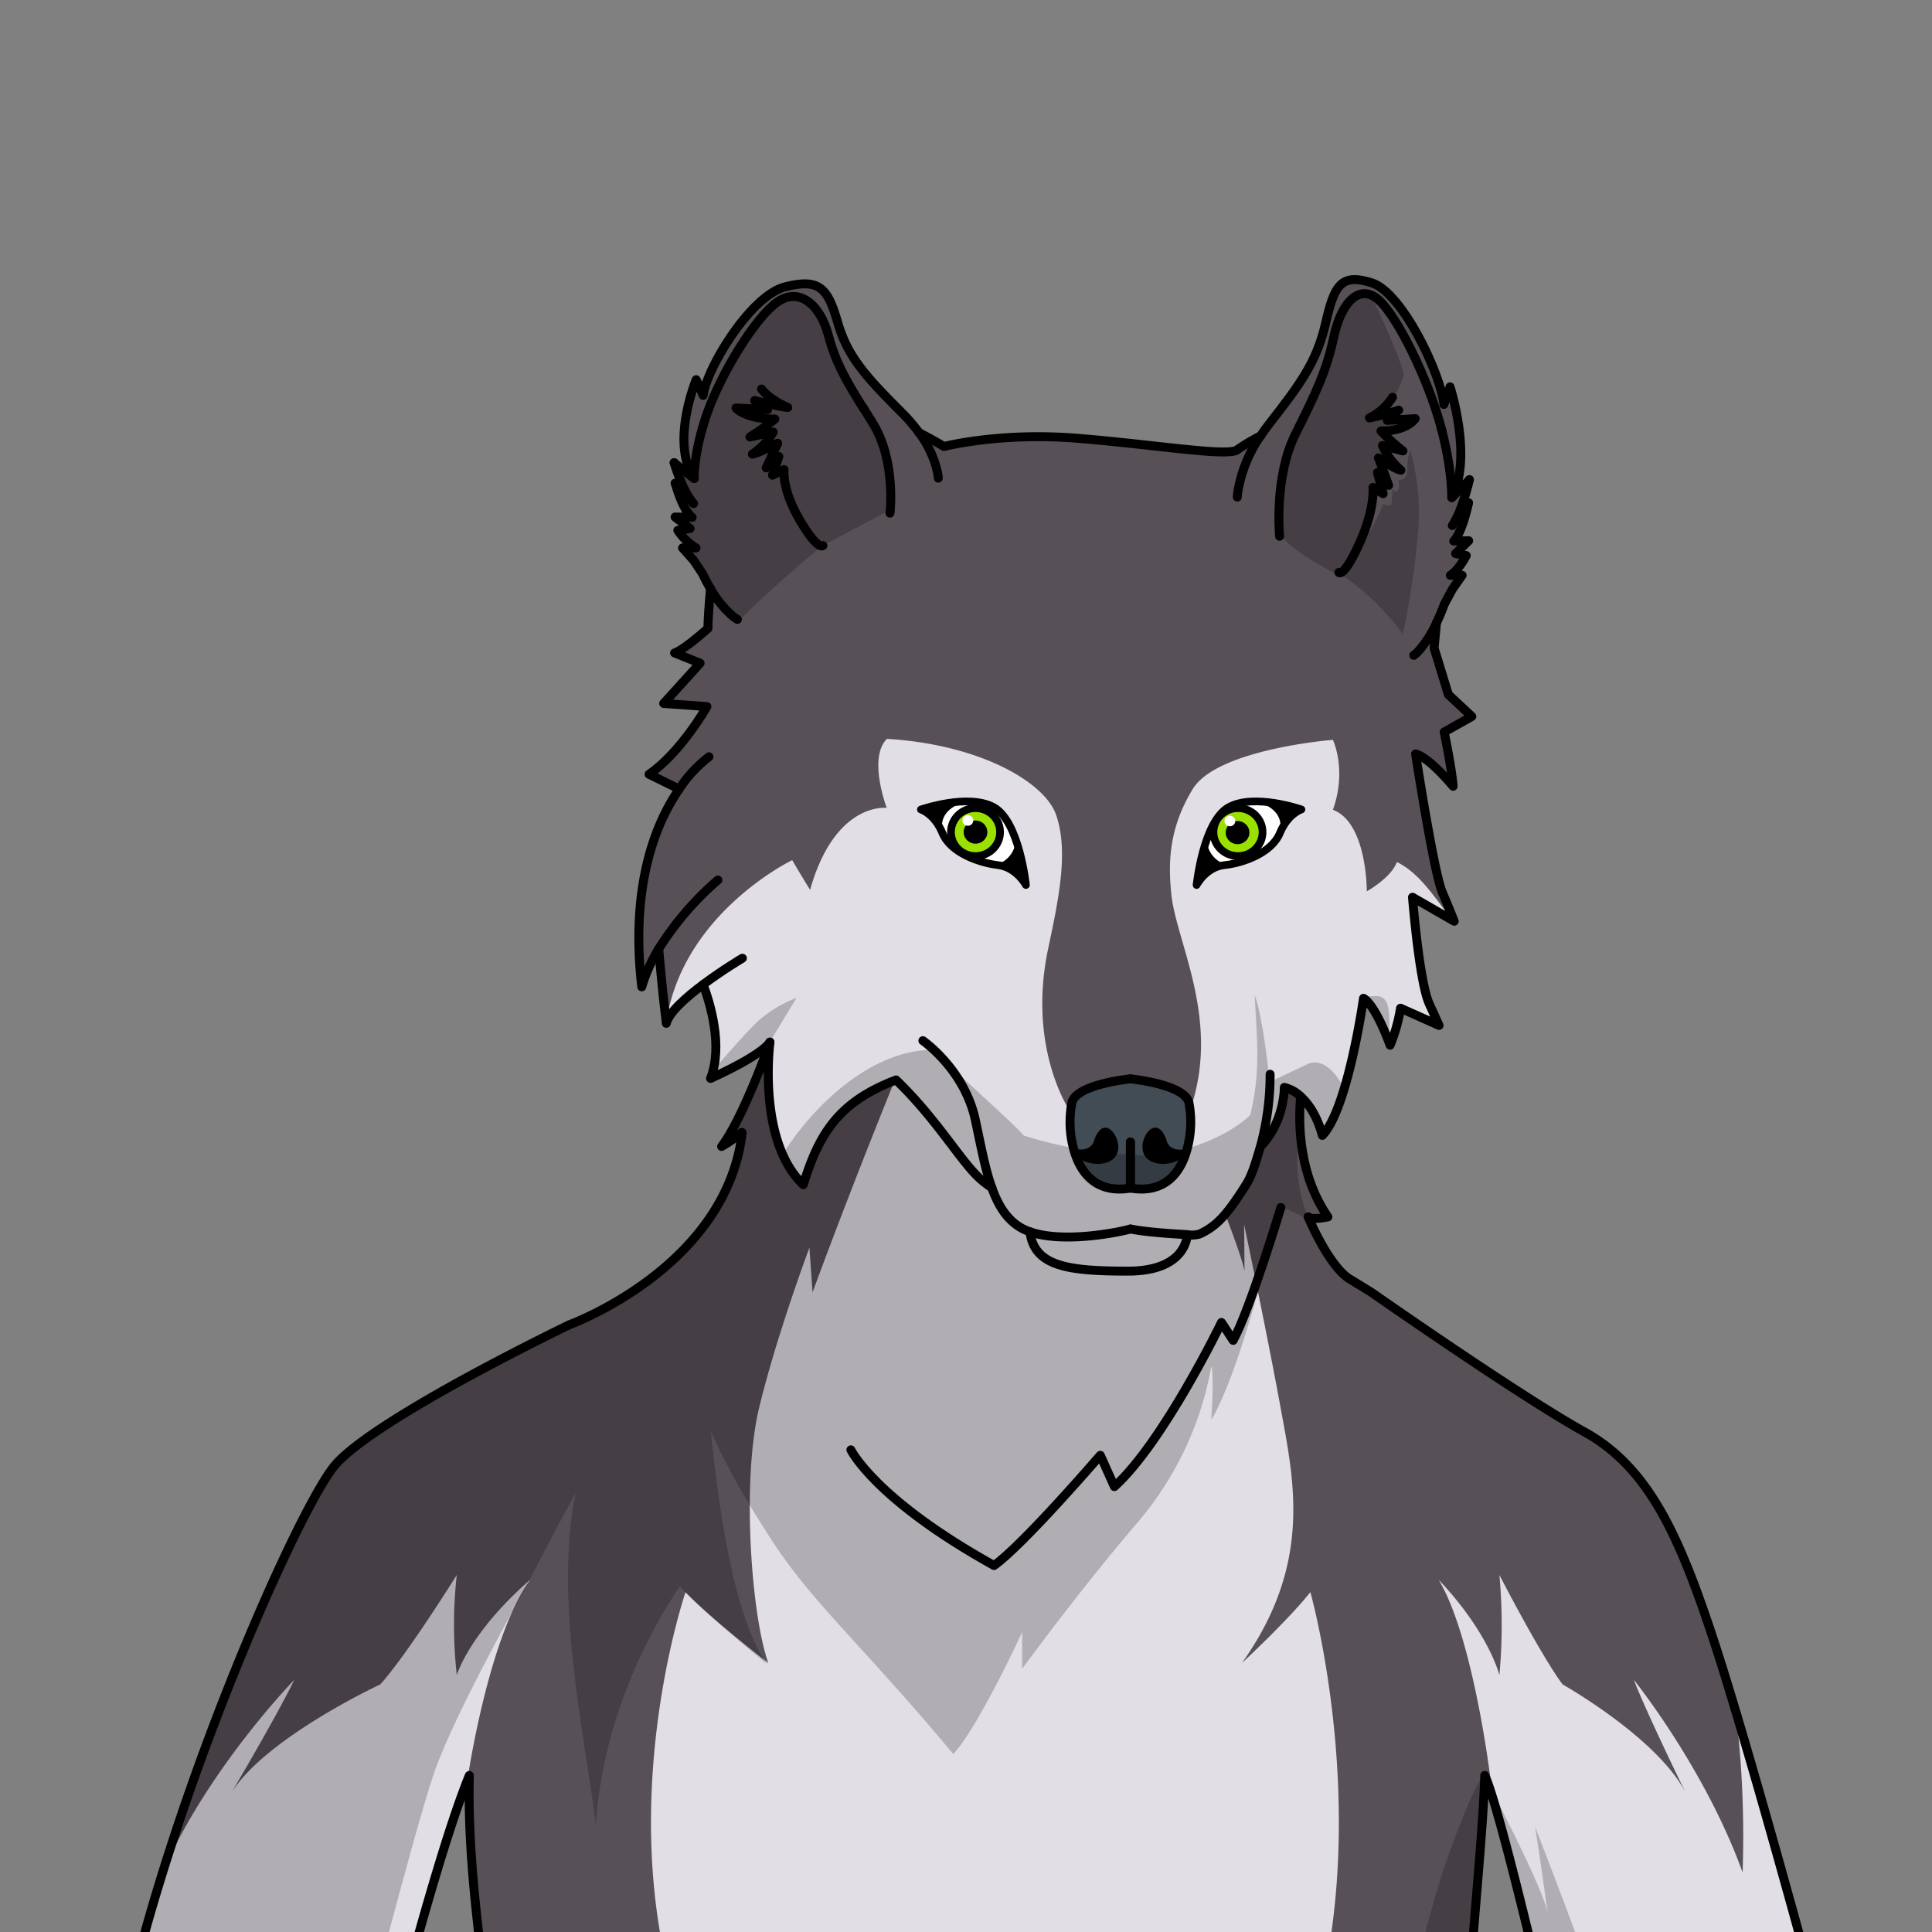 <svg xmlns="http://www.w3.org/2000/svg" viewBox="0 0 432 432">
  <rect x="0" y="0" width="432" height="432" fill="#808080" stroke="none"/>
  <defs>
    <style>.BUNTAI_WOLF_BODY_WOLF_BODY_44_cls-1{isolation:isolate;}.BUNTAI_WOLF_BODY_WOLF_BODY_44_cls-2{fill:#e1dee5;}.BUNTAI_WOLF_BODY_WOLF_BODY_44_cls-3{fill:#585057;}.BUNTAI_WOLF_BODY_WOLF_BODY_44_cls-10,.BUNTAI_WOLF_BODY_WOLF_BODY_44_cls-4,.BUNTAI_WOLF_BODY_WOLF_BODY_44_cls-7{fill:none;stroke:#000;stroke-linecap:round;}.BUNTAI_WOLF_BODY_WOLF_BODY_44_cls-4,.BUNTAI_WOLF_BODY_WOLF_BODY_44_cls-7{stroke-linejoin:round;}.BUNTAI_WOLF_BODY_WOLF_BODY_44_cls-4{stroke-width:2px;}.BUNTAI_WOLF_BODY_WOLF_BODY_44_cls-5{fill:#424c55;}.BUNTAI_WOLF_BODY_WOLF_BODY_44_cls-6{fill:#fff;}.BUNTAI_WOLF_BODY_WOLF_BODY_44_cls-7{stroke-width:1.72px;}.BUNTAI_WOLF_BODY_WOLF_BODY_44_cls-8{opacity:0.22;mix-blend-mode:multiply;}.BUNTAI_WOLF_BODY_WOLF_BODY_44_cls-9{fill:#9be100;}.BUNTAI_WOLF_BODY_WOLF_BODY_44_cls-10{stroke-miterlimit:10;stroke-width:1.72px;}</style>
  </defs>
  <g class="BUNTAI_WOLF_BODY_WOLF_BODY_44_cls-1">
    <g id="body">
      <path class="BUNTAI_WOLF_BODY_WOLF_BODY_44_cls-2" d="M254.29,275.07c1.55.27,6.5.76,10.11.93l1.06.07c0,.4-.28,8.17-13.23,8.17-13.27,0-21-1-21.93-8.81,7.39,2.6,19.63.18,22.46-.62Z" />
      <path class="BUNTAI_WOLF_BODY_WOLF_BODY_44_cls-2" d="M409.68,460.39H348.41c-4.59-19.8-11.71-49.65-15.24-60.32h0A28.44,28.44,0,0,0,332,397c-.51,15.73-3.63,43-4.41,63.43H109.82c-.23-4.64-.69-9.48-1.23-14.5-1.45-13.22-3.52-27.71-3.68-43.17q0-2.85,0-5.76c-.14.35-.29.7-.43,1.07h0c-5.6,14.18-13.45,43.17-18.41,62.35H25.74a364,364,0,0,1,10.61-41.71h0s0,0,0-.05C49.65,376,68.81,334.46,75.08,327.37c9.4-10.63,52.23-31.21,52.23-31.21s34.77-12.66,38.59-42.5c.17-1.3,0,0-4.54,2.63,4.71-6.23,10.38-22.07,10.78-23.21,0,0,0,0,0,0-.11,1-2.68,22.33,7.46,31.9,3.47-11.32,7.85-18.41,20.42-23.29l.32-.13c9.44,9.09,14.68,18.64,19.11,22.37a24,24,0,0,0,2.33,1.75c1.31,3.63,3,6.55,5.73,8.4a10.33,10.33,0,0,0,1.49.86,12.22,12.22,0,0,0,1.28.52h0c.89,7.77,8.66,8.81,21.93,8.81,13,0,13.22-7.77,13.23-8.17h0a6.32,6.32,0,0,0,2.72-.12c3.91-1.75,6.3-4.46,10.58-11.28,1.31-2.09,2.33-5.8,3.1-8.39,5.34-5.49,5.26-13.13,5.26-13.13a8.05,8.05,0,0,1,3.68,2.06c-.54,6.14-.4,17.47,6.1,26.89-3.67.77-4.31.19-4.41,0,.3.71,4.7,11.07,9.31,13.88l4.77,2.92s33.2,23.23,47.71,31.26,21.32,23.6,29,47c1.38,4.2,3,9.46,4.75,15.31a0,0,0,0,1,0,0c8,26.81,18.71,66.14,20.58,73.45C409,457.36,409.36,458.85,409.68,460.39Z" />
      <path class="BUNTAI_WOLF_BODY_WOLF_BODY_44_cls-3" d="M169.69,315c-3.82,16.08-1.76,45.9,2.1,56.85C158,361.16,153.29,356,153.29,356s-19.11,55.87,2.79,104.36H109.82l-1.23-14.5-3.68-43.17-.4-4.68h0s4.62-31.86,14.06-44.8c-13.63,11.89-16.43,21.32-16.43,21.32a100.57,100.57,0,0,1,0-22.37C89.56,372.11,85,376.65,85,376.65s-25.51,11.88-33.2,24.12c11.17-19,13.82-24.81,14-25.15-.59.6-19.42,20.13-29.41,43C49.65,376,68.81,334.46,75.08,327.37c9.4-10.63,52.23-31.21,52.23-31.21s34.77-12.66,38.59-42.5c.17-1.3,0,0-4.54,2.63,4.71-6.23,10.38-22.07,10.78-23.21,0,0,0,0,0,0-.11,1-2.68,22.33,7.46,31.9,3.47-11.32,7.85-18.41,20.42-23.29-3.46,8.54-11.08,27.59-18.33,47.27l-.7-10S173.52,298.94,169.69,315Z" />
      <path class="BUNTAI_WOLF_BODY_WOLF_BODY_44_cls-3" d="M389.65,418.68c-8.22-22.82-23.73-42.34-24.32-43.06.12.34,2.31,6.18,11.54,25.15-6.35-12.24-27.45-24.12-27.45-24.12s-3.75-4.54-14.15-24.47a122.3,122.3,0,0,1,0,22.37s-2.32-9.43-13.59-21.32c7.81,12.94,11.63,44.8,11.63,44.8l-.14,2A28.44,28.44,0,0,0,332,397c-.51,15.73-3.63,43-4.41,63.43H290.67C308.78,411.9,293,356,293,356s-3.85,5.13-15.29,15.84c15.85-22.26,11.58-40.83,8.71-56.65s-8.23-41.41-8.23-41.41l.09,10.43c-.51-2.69-3-9.25-4.3-12.7a57.19,57.19,0,0,0,4.84-6.87c1.31-2.09,2.33-5.8,3.1-8.39,5.34-5.49,5.26-13.13,5.26-13.13a8.05,8.05,0,0,1,3.68,2.06c-.54,6.14-.4,17.47,6.1,26.89-3.67.77-4.31.19-4.41,0,.3.71,4.7,11.07,9.31,13.88l4.77,2.92s33.2,23.23,47.71,31.26,21.32,23.6,29,47c1.38,4.2,3,9.46,4.75,15.31a0,0,0,0,1,0,0A233.06,233.06,0,0,1,389.65,418.68Z" />
      <path class="BUNTAI_WOLF_BODY_WOLF_BODY_44_cls-2" d="M150.84,175.93l-5.7-2.8c7.22-5,12.93-15.14,12.93-15.14l-9.67-.7,8.15-9L150.84,146s1.52-.24,7.46-5.48c0-1.74.2-4.9.58-8.86h0a36.94,36.94,0,0,1-1.79-3.37l-2-3-2.48-2.78h3a12.81,12.81,0,0,1-4.05-3.94l2.72-.4-3.34-2.57,3.81.07c-2.18-1.72-3.67-7.27-3.76-7.62.06,0,.65.68,4.13,4.55-2.59-3-4.25-8.8-4.35-9.15.07.05.73.68,4.49,3.54-5.42-8,.44-22.1.44-22.1l1.57,3.51c.66-5.82,10.49-22.3,18.35-24.28s9.53.46,11.78,8.16,6.52,12.2,14.39,20.09a37.14,37.14,0,0,1,3.74,4.37h0c3.4,1.76,5.58,3.09,5.58,3.09S223.54,96.59,240.9,98s33.79,4.19,35.77,2.56a43.14,43.14,0,0,1,5.2-3.09h0c.55-.85,1.17-1.71,1.85-2.58C290.64,86,294.39,81,296.37,72.38s3.45-11.36,10.35-9.14,15.54,20.67,16.12,27.19l1.38-3.93s5.15,15.83.39,24.76c3.3-3.21,3.88-3.91,3.94-4-.09.4-1.54,6.83-3.82,10.25,3.06-4.33,3.58-5,3.63-5.09-.08.39-1.39,6.6-3.3,8.53l3.34-.07-2.93,2.87,2.39.45s-1.61,3.19-3.56,4.41h2.63l-2.18,3.12L323,135.07s-.67,1.9-1.77,4.2c-.32,3.44-.53,5.63-.53,5.63l3.19,10.41,5.24,4.89-6.18,3.49s1.75,8.39,2,12.12c-5.94-7-8.39-7.22-8.39-7.22s4.08,26.44,5.95,30.87,2.68,6.53,2.68,6.53l-9.32-5.36s1.51,18.87,3.72,23.76l2.22,4.9-8.62-3.85a37,37,0,0,1-2.33,8.27c-3.62-9.67-5.95-10.48-5.95-10.48s-3.49,24.81-9.2,30.64c-1.23-4.5-3.14-7.13-4.82-8.66a8.05,8.05,0,0,0-3.68-2.06s.08,7.64-5.26,13.13c-.77,2.59-1.79,6.3-3.1,8.39-4.28,6.82-6.67,9.53-10.58,11.28a6.5,6.5,0,0,1-2.76.12L264.4,276c-3.61-.17-8.56-.66-10.11-.93l-1.53-.26c-2.83.8-15.07,3.22-22.46.62h0a12.22,12.22,0,0,1-1.28-.52,10.33,10.33,0,0,1-1.49-.86c-2.69-1.85-4.42-4.77-5.73-8.4a24,24,0,0,1-2.33-1.75c-4.43-3.73-9.67-13.28-19.11-22.37-12.82,4.89-17.24,12-20.74,23.42-10.14-9.57-7.57-30.94-7.46-31.9,0,0,0,0,0,0-.23.42-2,2.92-13.26,8.09,2.85-7.29-.11-16.89-1.66-21-3.85,2.86-7.64,6.22-8.24,8.68-.7-5.67-1.29-12-1.7-16.64a35.75,35.75,0,0,0-3.78,8.48c-2.61-22.64,3.1-36.49,8.22-44Z" />
      <path class="BUNTAI_WOLF_BODY_WOLF_BODY_44_cls-3" d="M325.25,175.28,323.45,164l5.27-3.63-4.41-4.69-2.5-8.21-.55-.19-.26-5.77s0,0,.48-2.87c.93-2,1.49-3.61,1.49-3.61l1.78-3.31,2.17-3.12H324.3c1.95-1.22,3.56-4.41,3.56-4.41l-2.39-.45,2.93-2.87-3.35.07c1.92-1.93,3.23-8.14,3.31-8.53-.06.06-.57.75-3.63,5.09,2.27-3.42,3.73-9.85,3.82-10.25-.06.07-.64.77-3.95,4,4.77-8.93-.38-24.75-.38-24.75l-1.38,3.93c-.58-6.52-9.22-25-16.12-27.2s-8.38.52-10.35,9.15a36.75,36.75,0,0,1-2.69,7.81c-6.38,7.08-8.7,16.56-17,20.36-5.1,1.45-13.17-1.11-34.85-2.49s-30.5,1.73-30.5,1.73a28.61,28.61,0,0,1-7.67-5.37c-.58-.67-1.2-1.35-1.89-2l-.91-.91a36.83,36.83,0,0,1-3.08-4.16,5.75,5.75,0,0,0-1.38-1.11l-.25.39c-4.41-4.77-7.13-8.68-8.77-14.3-2.25-7.7-3.93-10.14-11.78-8.16S157.9,82.59,157.24,88.41l-1.57-3.51S149.81,99,155.23,107c-3.76-2.86-4.42-3.49-4.49-3.55.1.36,1.76,6.1,4.35,9.15-3.48-3.87-4.07-4.49-4.13-4.54.09.35,1.58,5.9,3.76,7.62l-3.81-.07,3.34,2.56-2.72.41a12.81,12.81,0,0,0,4.05,3.94h-3l2.48,2.78,2,3s.23.52.65,1.32c.28,6.44.56,10.92.56,10.92l-6.62,5.1s0,.7,4.76,2.29c-1.11,2.62-7.62,8.92-7.62,8.92s.92.29,8.9.75c-4.08,9.44-12.26,15.72-12.26,15.72l5.38,2.64.27,1.6c-14.18,25.73-7.61,43.13-7.61,43.13l3.83-7.89a136.45,136.45,0,0,1,1.65,16c3.49-24.59,28.19-36.47,28.19-36.47s1.4,2.45,4,6.64c5.6-19.81,17.13-18.32,17.13-18.32s-4.25-11.24.06-15.44c21.35,1.31,35.59,10,37.87,17.16,2.74,8.1.52,18.67-1.81,29.65-4.82,22.66,5,36.68,5,36.68,9.79-3.32,18.94-5.11,26.91-1.09,6.59-19.84-3.28-36.89-4.39-47.66-.68-6.69-.69-14.55,4.79-23.52s31.34-11,31.34-11,3.19,6.72,0,15.64c7.68,2.88,7.58,18.23,7.58,18.23s5.42-3,6.73-6.55c5.33,2.62,8.65,8.34,12.46,13-4.84-7.81-6.58-29.25-7.59-36.95C319.84,169.53,325.25,175.28,325.25,175.28Z" />
      <path class="BUNTAI_WOLF_BODY_WOLF_BODY_44_cls-4" d="M265.46,276.06h0c0,.4-.28,8.17-13.23,8.17-13.27,0-21-1-21.93-8.81" />
      <path class="BUNTAI_WOLF_BODY_WOLF_BODY_44_cls-4" d="M316.12,146.53a7.24,7.24,0,0,0,.91-.79,24.69,24.69,0,0,0,4.17-6.47c1.1-2.3,1.77-4.2,1.77-4.2l1.78-3.31,2.18-3.12H324.3c1.95-1.22,3.56-4.41,3.56-4.41l-2.39-.45,2.93-2.87-3.34.07c1.91-1.93,3.22-8.14,3.3-8.53" />
      <path class="BUNTAI_WOLF_BODY_WOLF_BODY_44_cls-4" d="M328.37,112.42h0c-.05.06-.57.76-3.63,5.09,2.28-3.42,3.73-9.85,3.82-10.25" />
      <path class="BUNTAI_WOLF_BODY_WOLF_BODY_44_cls-4" d="M281.87,97.46a30.69,30.69,0,0,0-5.1,12.58,11.09,11.09,0,0,0-.11,1.11" />
      <path class="BUNTAI_WOLF_BODY_WOLF_BODY_44_cls-4" d="M328.56,107.26h0c-.06.07-.64.77-3.94,4,4.76-8.93-.39-24.76-.39-24.76l-1.38,3.93c-.58-6.52-9.21-25-16.12-27.19s-8.37.52-10.35,9.14S290.64,86,283.73,94.88c-.68.87-1.3,1.73-1.85,2.58" />
      <path class="BUNTAI_WOLF_BODY_WOLF_BODY_44_cls-4" d="M322.37,96.12c2.42,9.35,2.24,15.14,2.24,15.14" />
      <path class="BUNTAI_WOLF_BODY_WOLF_BODY_44_cls-4" d="M286.12,119.91s-1.27-13.16,3.48-22.72,7-14.21,8.64-21.87,5.74-12.1,10.05-8.24,11,17.8,13.76,27.85c.11.4.21.79.31,1.17" />
      <path class="BUNTAI_WOLF_BODY_WOLF_BODY_44_cls-4" d="M312.72,91.73h0a58.46,58.46,0,0,1-6.5,1.72,12.87,12.87,0,0,0,5.15-4.61" />
      <path class="BUNTAI_WOLF_BODY_WOLF_BODY_44_cls-4" d="M308.23,102.41h0c.22.15,3.77,2.52,5,2.73a16.06,16.06,0,0,1-4.11-5.52l4.58,1.21a46.21,46.21,0,0,1-4.9-4.45c5.93,0,7.64-2.77,7.64-2.77L310.2,94l2.51-2.27" />
      <path class="BUNTAI_WOLF_BODY_WOLF_BODY_44_cls-4" d="M299.38,128s1,1.37,4.56-6.43S307,109,307,109l2.27,1.39L308,105.68l2.5,2.85-2.23-6.11" />
      <path class="BUNTAI_WOLF_BODY_WOLF_BODY_44_cls-4" d="M158.88,131.65a22.8,22.8,0,0,0,5,6.14,8.25,8.25,0,0,0,1,.71" />
      <path class="BUNTAI_WOLF_BODY_WOLF_BODY_44_cls-4" d="M151,108.06c.09.35,1.58,5.9,3.76,7.62l-3.81-.07,3.34,2.57-2.72.4a12.81,12.81,0,0,0,4.05,3.94h-3l2.48,2.78,2,3a36.94,36.94,0,0,0,1.79,3.37" />
      <path class="BUNTAI_WOLF_BODY_WOLF_BODY_44_cls-4" d="M150.74,103.46c.1.35,1.76,6.1,4.35,9.15-3.48-3.87-4.07-4.5-4.13-4.55h0" />
      <path class="BUNTAI_WOLF_BODY_WOLF_BODY_44_cls-4" d="M205.5,96.75a37.14,37.14,0,0,0-3.74-4.37c-7.87-7.89-12.14-12.39-14.39-20.09s-3.93-10.14-11.78-8.16S157.9,82.59,157.24,88.41l-1.57-3.51S149.81,99,155.23,107c-3.76-2.86-4.42-3.49-4.49-3.54h0" />
      <path class="BUNTAI_WOLF_BODY_WOLF_BODY_44_cls-4" d="M209.8,106.91a7.86,7.86,0,0,0-.12-1,22.8,22.8,0,0,0-4.18-9.16" />
      <path class="BUNTAI_WOLF_BODY_WOLF_BODY_44_cls-4" d="M193,91.21c-4.05-6.47-6.22-10.38-7.79-16.29-1.82-6.84-6.53-10.8-11.43-7.36s-12.54,15.9-15.67,24.87S155.23,107,155.23,107" />
      <path class="BUNTAI_WOLF_BODY_WOLF_BODY_44_cls-4" d="M199,114.74s1.45-11.76-3.95-20.29l-2-3.24" />
      <path class="BUNTAI_WOLF_BODY_WOLF_BODY_44_cls-4" d="M168.76,89.57h0c.35.08,5.95,1.47,7.39,1.54-4.43-1.93-5.86-4.12-5.86-4.12" />
      <path class="BUNTAI_WOLF_BODY_WOLF_BODY_44_cls-4" d="M173.87,99.11h0c-.25.13-4.29,2.24-5.64,2.43a14.93,14.93,0,0,0,4.67-4.93l-5.21,1.09a49.46,49.46,0,0,0,5.57-4c-6.74,0-8.69-2.47-8.69-2.47l7.07.35-2.85-2" />
      <path class="BUNTAI_WOLF_BODY_WOLF_BODY_44_cls-4" d="M184,122s-1.11,1.22-5.19-5.74S175.32,105,175.32,105l-2.59,1.25,1.43-4.17-2.83,2.54,2.53-5.45" />
      <path class="BUNTAI_WOLF_BODY_WOLF_BODY_44_cls-4" d="M205.5,96.75h0c3.4,1.76,5.58,3.09,5.58,3.09S223.54,96.59,240.9,98s33.79,4.19,35.77,2.56a43.14,43.14,0,0,1,5.2-3.09h0" />
      <path class="BUNTAI_WOLF_BODY_WOLF_BODY_44_cls-4" d="M321.2,139.27c-.32,3.44-.53,5.63-.53,5.63l3.19,10.41,5.24,4.89-6.18,3.49s1.75,8.39,2,12.12c-5.94-7-8.39-7.22-8.39-7.22s4.08,26.44,5.95,30.87,2.68,6.53,2.68,6.53l-9.32-5.36s1.51,18.87,3.72,23.76l2.22,4.9-8.62-3.85a37,37,0,0,1-2.33,8.27c-3.62-9.67-5.95-10.48-5.95-10.48s-3.49,24.81-9.2,30.64c-1.23-4.5-3.14-7.13-4.82-8.66a8.05,8.05,0,0,0-3.68-2.06s.08,7.64-5.26,13.13" />
      <path class="BUNTAI_WOLF_BODY_WOLF_BODY_44_cls-4" d="M322.36,96.1a0,0,0,0,1,0,0h0" />
      <path class="BUNTAI_WOLF_BODY_WOLF_BODY_44_cls-4" d="M151.72,176.61l-.88-.68-5.7-2.8c7.22-5,12.93-15.14,12.93-15.14l-9.67-.7,8.15-9L150.84,146s1.52-.24,7.46-5.48c0-1.74.2-4.9.58-8.86h0" />
      <line class="BUNTAI_WOLF_BODY_WOLF_BODY_44_cls-4" x1="193.04" y1="91.21" x2="193.03" y2="91.21" />
      <path class="BUNTAI_WOLF_BODY_WOLF_BODY_44_cls-4" d="M160.51,196.78a68.27,68.27,0,0,0-13.23,15.4,35.75,35.75,0,0,0-3.78,8.48c-2.61-22.64,3.1-36.49,8.22-44a29.39,29.39,0,0,1,6.81-7.44" />
      <path class="BUNTAI_WOLF_BODY_WOLF_BODY_44_cls-4" d="M166,214.26s-4.43,2.62-8.77,5.88c-3.85,2.86-7.64,6.22-8.24,8.68-.7-5.67-1.29-12-1.7-16.64" />
      <path class="BUNTAI_WOLF_BODY_WOLF_BODY_44_cls-4" d="M172.16,233c-.11,1-2.68,22.33,7.46,31.9,3.5-11.42,7.92-18.53,20.74-23.42,9.44,9.09,14.68,18.64,19.11,22.37a24,24,0,0,0,2.33,1.75" />
      <path class="BUNTAI_WOLF_BODY_WOLF_BODY_44_cls-4" d="M157.22,220.14c1.55,4.14,4.51,13.74,1.66,21,11.3-5.17,13-7.67,13.26-8.09" />
      <path class="BUNTAI_WOLF_BODY_WOLF_BODY_44_cls-4" d="M252.76,274.81c-2.83.8-15.07,3.22-22.46.62h0a12.22,12.22,0,0,1-1.28-.52,10.33,10.33,0,0,1-1.49-.86c-2.69-1.85-4.42-4.77-5.73-8.4-1.55-4.31-2.5-9.62-3.73-15.3-2.45-11.27-11.71-17.65-11.71-17.65" />
      <path class="BUNTAI_WOLF_BODY_WOLF_BODY_44_cls-4" d="M292.53,272.14c.3.71,4.7,11.07,9.31,13.88l4.77,2.92s33.2,23.23,47.71,31.26,21.32,23.6,29,47,23.06,79.87,25.34,88.78c.35,1.37.69,2.86,1,4.4H348.41C343.23,438,334.82,402.87,332,397c-.51,15.73-3.63,43-4.41,63.43H109.82c-.91-18.36-5.4-39.85-4.88-63.43-5.62,13.74-13.75,43.75-18.84,63.43H25.74c9.71-52.89,41-123.56,49.33-133,9.4-10.63,52.24-31.21,52.24-31.21s34.77-12.66,38.59-42.5c.17-1.3,0,0-4.54,2.63,4.71-6.23,10.38-22.07,10.78-23.21,0,0,0,0,0,0a.08.08,0,0,0,0,0" />
      <path class="BUNTAI_WOLF_BODY_WOLF_BODY_44_cls-4" d="M292.51,272.1l0,0c.1.15.74.73,4.41,0-6.5-9.42-6.64-20.75-6.1-26.89" />
      <path class="BUNTAI_WOLF_BODY_WOLF_BODY_44_cls-4" d="M286.4,270s-6.82,22.72-10.66,29.71l-2.62-4s-12.93,26.74-23.94,36.7l-3.15-7s-17.3,20.1-23.77,24.64c-26.73-14.85-32-25.86-32-25.86" />
      <path class="BUNTAI_WOLF_BODY_WOLF_BODY_44_cls-4" d="M284,240.21a60.77,60.77,0,0,1-2.14,16.07c-.77,2.59-1.79,6.3-3.1,8.39-4.28,6.82-6.67,9.53-10.58,11.28a6.5,6.5,0,0,1-2.76.12L264.4,276c-3.61-.17-8.56-.66-10.11-.93l-1.53-.26" />
      <path class="BUNTAI_WOLF_BODY_WOLF_BODY_44_cls-5" d="M265.45,256.88c-.14.53-.3,1.07-.49,1.59-1.67,4.58-5.23,8.36-12.2,7.19-7,1.17-10.53-2.61-12.2-7.19-.19-.52-.35-1.06-.5-1.59a22.92,22.92,0,0,1-.36-10.43c1.18-4.07,13.06-5.21,13.06-5.21s11.88,1.14,13.06,5.21A23,23,0,0,1,265.45,256.88Z" />
      <path class="BUNTAI_WOLF_BODY_WOLF_BODY_44_cls-4" d="M252.76,241.24s-11.88,1.14-13.06,5.21a22.92,22.92,0,0,0,.36,10.43c.15.53.31,1.07.5,1.59,1.67,4.58,5.23,8.36,12.2,7.19v-10.3" />
      <path d="M246.75,260.13a7.62,7.62,0,0,1-6.19-1.66c-.19-.52-.35-1.06-.5-1.59.18.05,3.7.94,4.55-1.76s2.44-3.9,4.1-2.14S251.23,259.27,246.75,260.13Z" />
      <path class="BUNTAI_WOLF_BODY_WOLF_BODY_44_cls-4" d="M252.76,255.36v10.3c7,1.17,10.53-2.61,12.2-7.19.19-.52.35-1.06.49-1.59a23,23,0,0,0,.37-10.43c-1.18-4.07-13.06-5.21-13.06-5.21" />
      <path d="M265.45,256.88c-.14.53-.3,1.07-.49,1.59a7.62,7.62,0,0,1-6.19,1.66c-4.49-.86-3.63-5.39-2-7.15s3.25-.62,4.11,2.14S265.28,256.93,265.45,256.88Z" />
      <path class="BUNTAI_WOLF_BODY_WOLF_BODY_44_cls-6" d="M222.2,180.48c5.73,3.16,7.2,17.41,7.2,17.41s-2.11-4-6.26-4.45-10.58-2.71-12.39-7.12-4.83-5.31-4.83-5.31S216.47,177.31,222.2,180.48Z" />
      <path class="BUNTAI_WOLF_BODY_WOLF_BODY_44_cls-6" d="M291,181s-3,.9-4.83,5.31S278,193,273.82,193.44s-6.26,4.45-6.26,4.45,1.47-14.25,7.2-17.41S291,181,291,181Z" />
      <path class="BUNTAI_WOLF_BODY_WOLF_BODY_44_cls-7" d="M229.4,197.89s-1.47-14.25-7.2-17.41-16.28.53-16.28.53,3,.9,4.83,5.31,8.25,6.63,12.39,7.12S229.4,197.89,229.4,197.89Z" />
      <path class="BUNTAI_WOLF_BODY_WOLF_BODY_44_cls-7" d="M267.56,197.89s1.47-14.25,7.2-17.41S291,181,291,181s-3,.9-4.83,5.31S278,193,273.82,193.44,267.56,197.89,267.56,197.89Z" />
      <path d="M214.42,179.83s-4.65,1.52-3.66,6.11c-3.26-3.94-3.66-5-3.66-5A14.58,14.58,0,0,1,214.42,179.83Z" />
      <path d="M227.15,187.8a6.09,6.09,0,0,1-4.16,5.48c2.25.75,5.47,2.27,5.47,2.27S228,189.84,227.15,187.8Z" />
      <path d="M282.54,179.83s4.65,1.52,3.66,6.11c3.26-3.94,3.65-5,3.65-5A14.53,14.53,0,0,0,282.54,179.83Z" />
      <path d="M269.81,187.8a6.09,6.09,0,0,0,4.16,5.48c-2.26.75-5.48,2.27-5.48,2.27S269,189.84,269.81,187.8Z" />
      <g class="BUNTAI_WOLF_BODY_WOLF_BODY_44_cls-8">
        <path d="M284.52,276.06s-6.69,29.42-13.68,41.47c.7-11.18,0-12,0-12a73.4,73.4,0,0,1-16.07,34.42c-13.64,15.91-26.22,33.21-26.22,33.21v-8.22s-9.63,21-15.39,27.27c-21.38-25.59-31.7-33.79-41.37-49s-20.16-33.26-22.2-61.23c8.79-4,15.17-22.37,16.4-27.29l-3.23.83s7-14.3,9-20.77c.64,14.2,1,17.77,3.19,23.43,7.35-11.63,20.33-23.52,33.81-23.43,7.27,7.25,18.68,17.17,20.14,19.16a94.75,94.75,0,0,0,25.31,4.32c8.32,1,27.75-5.3,29.78-16.31,1.42-.7,8.32-3.94,8.32-3.94s4.14-2.59,8.23,5.43c-2.81,8.64-4.91,9.95-4.91,9.95s-2.59-7.42-4.48-7.77c-.41,7.6-3.05,17,1.81,27.64-4.41-3.09-6.59-3.18-6.59-3.18Z" />
        <path d="M158.3,240.7s8-9.44,11.42-12.58a29.05,29.05,0,0,1,8.39-5l-6.32,10.43a68.13,68.13,0,0,1-8.77,5.64C159.41,240.92,158.3,240.7,158.3,240.7Z" />
        <path d="M310.51,232.93s-3.14-8.1-6.64-10C308.5,223,311.47,220.24,310.51,232.93Z" />
        <path d="M283.69,240.21s-1.23-12.46-3.15-17.79c.57,11.71,2,20.73-3.46,34.47,5.3-7.22,7-12.23,7-12.23Z" />
        <path d="M199.1,114s2.11-8.89-2.52-16.69a178.25,178.25,0,0,1-9.76-18c-2.06-4.66-2.79-13.53-8.54-12.88s-10.91,6.12-16.46,18.27A98.9,98.9,0,0,0,154.57,107l-2.45-1.32a64,64,0,0,0,.7,7.39c.57,3.32-.1,3.63.09,4.45s-1,1.2-.36,2.42a8.79,8.79,0,0,1,1,2.58c.05.38.79,2.43.79,2.43s6.57,11.19,10.54,14.16C175.06,129.06,183.94,122,183.94,122Z" />
        <path d="M306.53,66s7,14.44,7.34,18A27.08,27.08,0,0,1,311,90.08l.76,2.18-.07,1.66h2.52V95l-2.7,1.15-1.32.43,2.43,3.34-3.39.76,1.84,2.8-1.92.57.17,2.71-.32,2.53-1.13.18s-1.82,8.17-4,12.31a32.14,32.14,0,0,1-4.7,6.78S287.74,122.85,286,119c.67-15.12,1.63-17.47,5.08-24.75s6-12.86,7.39-18.42,3.82-9.42,5.24-9.89A5.06,5.06,0,0,1,306.53,66Z" />
        <path d="M300.71,128s6.68-10,8.56-15.35c1.66.87,1.88,0,1.88,0l.26-3.28.66.66a1.48,1.48,0,0,0,.74-1.54l-.13-1.13s2.1.09,2-2.35a11.11,11.11,0,0,1,.66-4.37,52.43,52.43,0,0,1,1.79,17.91,183.57,183.57,0,0,1-3.45,23.24,57,57,0,0,0-13.58-13.19Z" />
        <path d="M74.88,460.39H25.74s2-18.61,15-55S68.42,336,74,328.7s29.44-20.51,47.85-29.87,28.25-16.43,28.25-16.43l6.76,4s1.35,67.57,14.71,85.75c-18.58-15.31-19.49-17.48-19.49-17.48S135,378.05,133.25,408.11c-2.45-19.93-9.44-50.33-4.55-74.28-7.51,13.81-10.5,19.92-10.5,19.92s-16.59,29.36-21.13,42.65-17.53,64-17.53,64Z" />
        <path d="M332.56,398.33s12.84,24.45,13.54,29.61c-2.45-17.65-2.88-19.49-2.88-19.49s11.88,30.33,14.85,40.37,3.5,11.19,3.5,11.19l-13.16.38S335.19,404.8,332.56,398.33Z" />
        <path d="M331.51,399.11S328.7,430,328.84,440a163.4,163.4,0,0,1-1.25,20.4H312.28s5.68-29.22,11.63-45.64,7.6-17.48,7.6-17.48Z" />
      </g>
      <path class="BUNTAI_WOLF_BODY_WOLF_BODY_44_cls-9" d="M276.82,180.7a5.36,5.36,0,1,1-5.49,5.36A5.43,5.43,0,0,1,276.82,180.7Z" />
      <ellipse cx="276.72" cy="186.17" rx="2.65" ry="2.59" />
      <ellipse class="BUNTAI_WOLF_BODY_WOLF_BODY_44_cls-6" cx="275" cy="183.58" rx="1.21" ry="1.18" />
      <ellipse class="BUNTAI_WOLF_BODY_WOLF_BODY_44_cls-10" cx="276.82" cy="186.06" rx="5.49" ry="5.36" />
      <path class="BUNTAI_WOLF_BODY_WOLF_BODY_44_cls-9" d="M218.13,180.7a5.36,5.36,0,1,0,5.49,5.36A5.43,5.43,0,0,0,218.13,180.7Z" />
      <ellipse cx="218.13" cy="186.06" rx="2.65" ry="2.59" />
      <ellipse class="BUNTAI_WOLF_BODY_WOLF_BODY_44_cls-6" cx="216.41" cy="183.47" rx="1.21" ry="1.18" />
      <ellipse class="BUNTAI_WOLF_BODY_WOLF_BODY_44_cls-10" cx="218.13" cy="186.06" rx="5.49" ry="5.36" />
    </g>
  </g>
</svg>